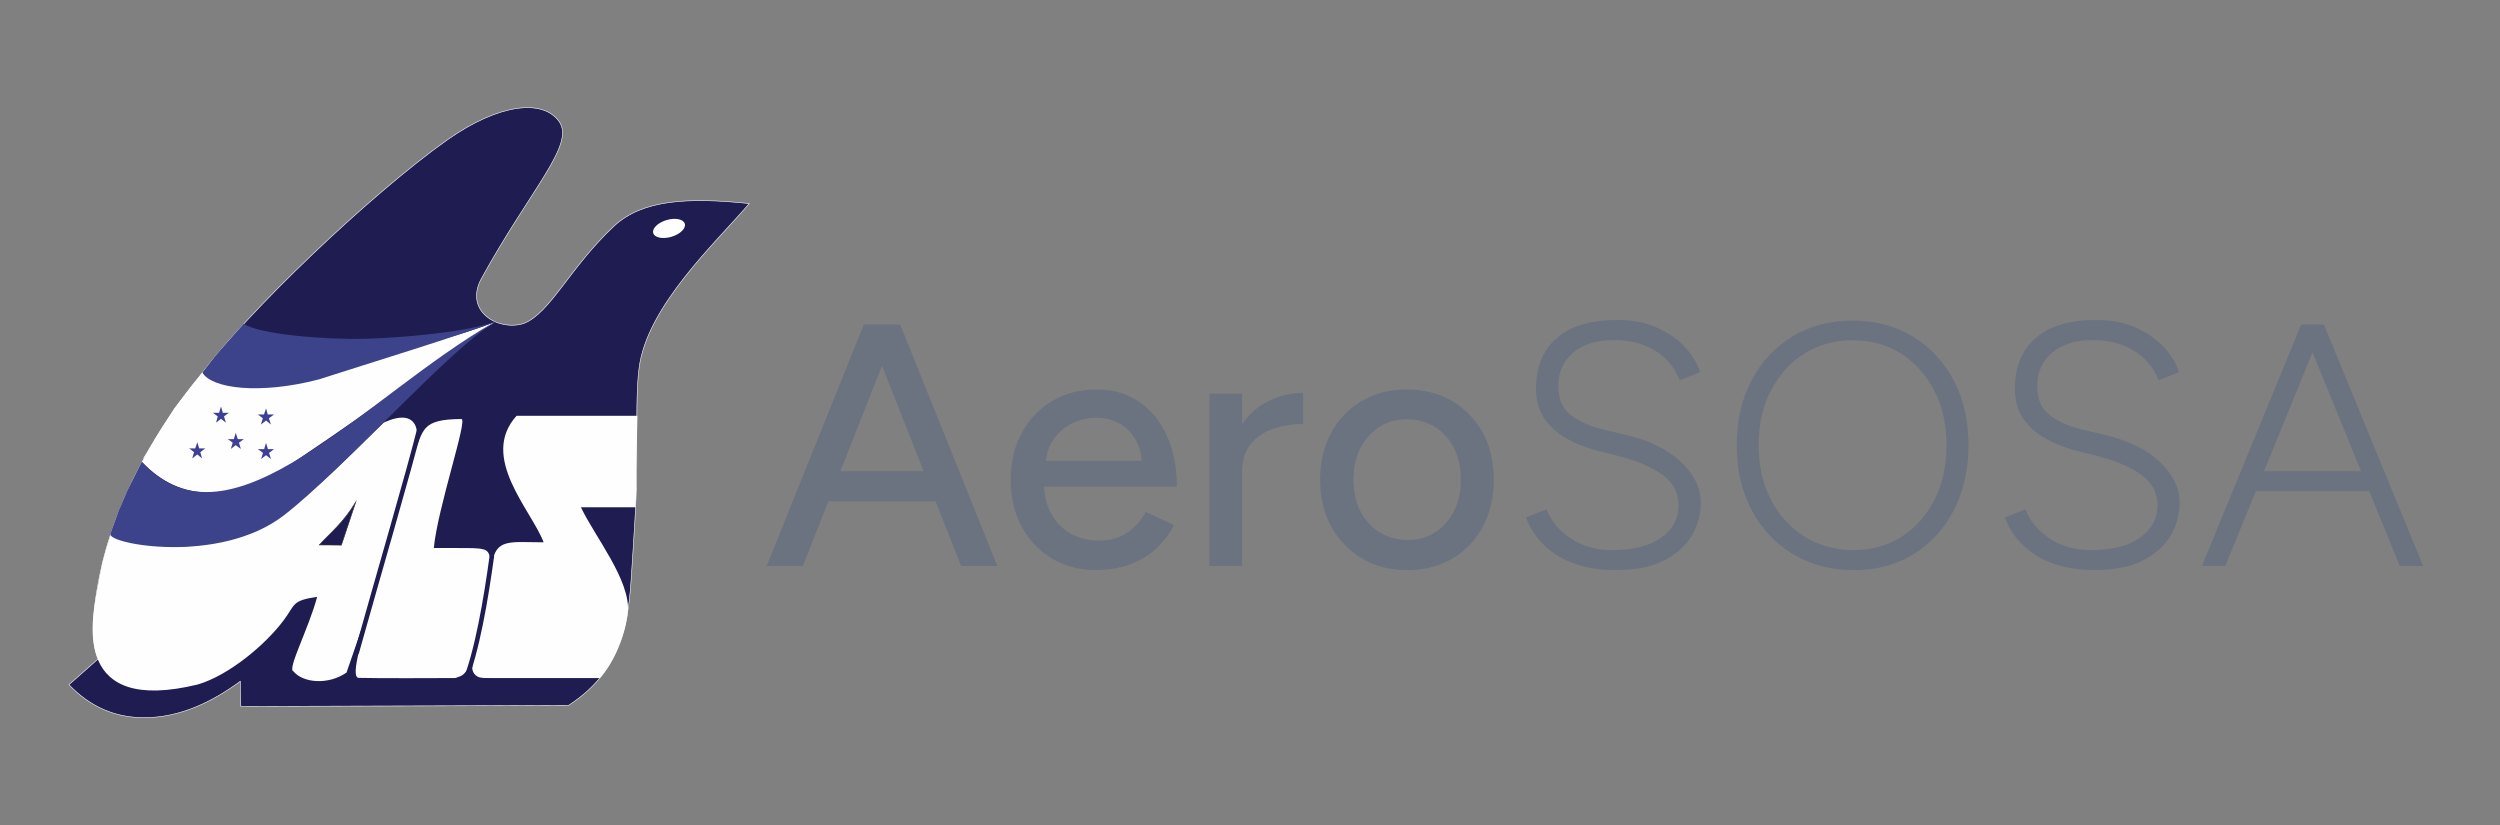 <?xml version="1.0" encoding="UTF-8"?>
<svg id="Capa_1" data-name="Capa 1" xmlns="http://www.w3.org/2000/svg" version="1.1" viewBox="0 0 132.03 43.59">
  <rect x="0" y="0" width="132.03" height="43.59" fill="#808080" stroke="none"/>
  <defs>
    <style>
      .cls-1 {
        fill: #fcfcfd;
      }

      .cls-1, .cls-2, .cls-3, .cls-4, .cls-5, .cls-6, .cls-7 {
        fill-rule: evenodd;
      }

      .cls-1, .cls-8, .cls-3, .cls-5, .cls-6, .cls-9 {
        stroke-width: 0px;
      }

      .cls-2 {
        stroke: #fefefe;
      }

      .cls-2, .cls-10, .cls-4, .cls-7 {
        stroke-miterlimit: 18.72;
      }

      .cls-2, .cls-4 {
        stroke-width: .03px;
      }

      .cls-2, .cls-4, .cls-7 {
        fill: #1f1c51;
      }

      .cls-8 {
        fill: #6b7280;
      }

      .cls-3 {
        fill: #3e4095;
      }

      .cls-10 {
        fill: none;
        stroke-width: .24px;
      }

      .cls-10, .cls-7 {
        stroke: #1f1c51;
      }

      .cls-4 {
        stroke: #373435;
      }

      .cls-5 {
        fill: #3c438b;
      }

      .cls-6, .cls-9 {
        fill: #fefefe;
      }

      .cls-7 {
        stroke-width: .1px;
      }
    </style>
  </defs>
  <g id="Capa_1-2" data-name="Capa_1">
    <g id="_2707787497328" data-name=" 2707787497328">
      <path class="cls-1" d="M10.72,19.64c-.49.62-.92,1.17-1.51,1.92l-1.64,2.63c2.16,1.41,4.74.9,5.5.62.22-.09.67-.24.89-.33,2.96-1.24,5.6-3.88,10.46-6.89-.97.12-1.81.35-2.73.63-1.07.32-2.03.63-3.75,1.11-.95.26-2.56.29-4.08.28-1.23,0-2.41-.03-3.13.03Z"/>
      <path class="cls-2" d="M33.75,19.45c.41-3.29,4.08-6.66,5.82-8.7-3.26-.34-5.65-.2-7.14,1.19-2.33,2.18-3.36,4.58-4.76,5.14-1.36.44-3.19-.65-2.24-2.38,2.59-4.71,4.96-7.07,4.1-8.28-.86-1.21-3.17-.95-5.9.96-4.06,2.88-10.62,9.13-13.09,12.5-2.28,2.82-3.9,5.77-4.79,8.63-.68,2.18-1.13,5.13-.56,6.28-.97.87-1.55,1.37-1.55,1.37,1.09,1.14,2.41,1.75,3.99,1.74,1.87,0,3.58-.83,5.06-1.92,0,.79.03,1.33.03,1.33,11.58-.03,17.31-.06,17.31-.06,2.62-1.7,3.13-4,3.3-6.61.14-2.19.31-4.39.3-6.3-.01-2.21-.01-3.95.12-4.89Z"/>
      <path class="cls-6" d="M20.26,22.32c-2.44,2.38-3.29,3.26-5.24,4.75-3.88,2.65-7.99,1.8-9.13,1.01l-.28.88-.2.73-.16.79-.13.71c-.32,1.74-1.22,6.55,5.32,4.96,1.67-.49,3.59-2.12,4.54-3.39.63-.84.41-1.04,1.77-1.24-.46,1.71-1.58,3.8-1.26,3.93.51.62,1.84.74,2.81.07l1.07-3.1c.07.61-1.03,3.48-.38,3.38.96.03,4.29.01,4.87.01h7.82c.73-.81,1.36-2.26,1.48-3.49.14-1.68-1.76-4-2.48-5.53h2.89l.04-1v-.67s.05-3.16.05-3.16h-6.38c-1.98,2.19.78,4.97,1.43,6.68-1.8,0-2.55-.23-2.73,1.2-.29-1.03.11-.88-3.07-.9.2-2.11,1.81-6.82,1.46-6.81-2.13.01-2,.56-2.54,1.95.48-1.38.19-2.57-1.57-1.76Z"/>
      <ellipse class="cls-9" cx="35.33" cy="12.06" rx=".87" ry=".46" transform="translate(-1.97 10.58) rotate(-16.57)"/>
      <path class="cls-10" d="M22.17,22.57c-.49,2.03-2.3,8.2-3.34,11.93"/>
      <path class="cls-10" d="M25.98,29.34c-.31,2.26-.78,5.1-1.48,6.78"/>
      <path class="cls-7" d="M24.71,35.81c.12-.41.11-.59.11-.59-.22.41-.38.51-.61.59h.51Z"/>
      <path class="cls-4" d="M18.79,26.51c-.68,1.13-1.37,1.65-1.93,2.27.86,0,1.17.01,1.17.01.58-1.73.76-2.28.76-2.28Z"/>
      <path class="cls-6" d="M15.53,24.4c5.48-3.69,8.71-6.18,9.95-6.98.65-.41.72-.43.47-.34-2.3.92-12.59,3.73-15.24,2.57-1.24,1.46-2.32,3.04-3.21,4.75,2.05,2.15,4.72,2.15,8.03,0Z"/>
      <path class="cls-5" d="M12.87,17.1l-1.24,1.4c-.36.42-.6.74-.94,1.18.49.84,3.02,1.17,6.14.36,2.67-.86,7.45-2.32,9.3-3.04-6.91,3.94-13.95,12.54-18.64,7.39l-.75,1.49-.46,1.07-.45,1.24c-.18.55,5.77,1.65,9.17-.98,3.19-2.47,8.74-8.8,11.15-10.2t-.03-.02c-1.46.55-4.79.84-6.78.9-2.25.06-5.66-.24-6.47-.79Z"/>
      <polygon class="cls-3" points="11.67 21.47 11.77 21.8 12.09 21.8 11.83 21.99 11.93 22.32 11.67 22.12 11.41 22.32 11.5 21.99 11.24 21.8 11.57 21.8 11.67 21.47"/>
      <polygon class="cls-3" points="10.42 23.36 10.52 23.68 10.84 23.68 10.58 23.88 10.67 24.21 10.42 24 10.15 24.21 10.25 23.88 9.99 23.68 10.31 23.68 10.42 23.36"/>
      <polygon class="cls-3" points="12.45 22.86 12.56 23.19 12.88 23.19 12.62 23.38 12.72 23.71 12.45 23.51 12.19 23.71 12.29 23.38 12.03 23.19 12.35 23.19 12.45 22.86"/>
      <polygon class="cls-3" points="14.05 21.57 14.14 21.89 14.47 21.89 14.2 22.09 14.31 22.42 14.05 22.21 13.78 22.42 13.88 22.09 13.62 21.89 13.94 21.89 14.05 21.57"/>
      <polygon class="cls-3" points="14.05 23.39 14.15 23.72 14.47 23.72 14.21 23.92 14.31 24.24 14.05 24.04 13.79 24.24 13.89 23.92 13.62 23.72 13.95 23.72 14.05 23.39"/>
      <path class="cls-7" d="M24.7,35.81c.13-.41.2-.67.2-.67-.07.38.2.67.53.71-.24,0-.73-.05-.73-.05Z"/>
    </g>
  </g>
  <g>
    <path class="cls-8" d="M40.49,29.89l5.13-12.75h1.82l-5.04,12.75h-1.91ZM42.91,26.48v-1.6h7.34v1.6h-7.34ZM50.76,29.89l-5.04-12.75h1.82l5.13,12.75h-1.91Z"/>
    <path class="cls-8" d="M57.91,30.11c-.89,0-1.67-.2-2.35-.61-.68-.41-1.21-.97-1.6-1.68-.39-.72-.58-1.54-.58-2.48s.19-1.76.58-2.48c.39-.72.93-1.28,1.61-1.68.69-.41,1.47-.61,2.36-.61.84,0,1.57.21,2.2.63.63.42,1.13,1.01,1.48,1.78.36.77.54,1.68.54,2.72h-7.36l.33-.27c0,.64.13,1.2.38,1.67s.6.83,1.04,1.08.93.37,1.49.37c.61,0,1.11-.14,1.52-.43s.73-.65.96-1.08l1.49.69c-.24.47-.56.89-.95,1.25-.39.36-.85.63-1.38.83-.53.19-1.12.29-1.78.29ZM55.24,24.61l-.35-.27h5.75l-.33.27c0-.53-.11-.99-.33-1.38-.22-.38-.51-.67-.87-.87-.36-.2-.77-.3-1.22-.3s-.86.1-1.27.3-.74.49-1,.87c-.26.38-.39.84-.39,1.38Z"/>
    <path class="cls-8" d="M63.87,29.89v-9.1h1.73v9.1h-1.73ZM64.92,24.99c0-.98.19-1.78.56-2.4.38-.62.86-1.08,1.46-1.38.59-.3,1.22-.46,1.88-.46v1.64c-.55,0-1.06.08-1.56.25-.49.16-.89.43-1.2.8-.31.37-.46.87-.46,1.5l-.67.05Z"/>
    <path class="cls-8" d="M74.34,30.11c-.91,0-1.71-.2-2.4-.61-.69-.41-1.23-.97-1.63-1.68-.39-.72-.59-1.54-.59-2.48s.19-1.76.58-2.48c.39-.72.93-1.28,1.62-1.68.69-.41,1.49-.61,2.38-.61s1.69.2,2.39.61c.69.41,1.23.97,1.62,1.68.39.72.58,1.54.58,2.48s-.2,1.76-.58,2.48c-.39.72-.93,1.28-1.61,1.68s-1.47.61-2.36.61ZM74.34,28.52c.55,0,1.03-.14,1.46-.41.42-.27.76-.65.99-1.12.24-.47.36-1.03.36-1.66s-.12-1.18-.36-1.66-.57-.85-1.01-1.12c-.44-.27-.93-.41-1.47-.41s-1.05.14-1.47.41c-.42.27-.76.65-1,1.12-.24.47-.36,1.03-.36,1.66s.12,1.18.36,1.66c.24.47.58.85,1.02,1.12.44.27.93.41,1.49.41Z"/>
    <path class="cls-8" d="M85.39,30.11c-.72,0-1.34-.08-1.88-.23-.54-.15-1-.36-1.39-.63-.39-.27-.71-.56-.96-.89-.25-.33-.44-.67-.57-1.04l1.09-.42c.21.57.61,1.07,1.22,1.5.61.43,1.35.65,2.22.65,1.12,0,1.99-.21,2.6-.65.62-.43.93-1,.93-1.7s-.29-1.22-.86-1.63c-.57-.41-1.31-.72-2.22-.96l-1.29-.33c-.56-.15-1.08-.36-1.56-.63-.48-.27-.86-.62-1.16-1.05-.29-.42-.44-.95-.44-1.57,0-1.14.36-2.03,1.09-2.67.73-.64,1.79-.96,3.19-.96.84,0,1.56.14,2.17.43.61.29,1.1.64,1.47,1.06s.62.84.74,1.27l-1.07.42c-.27-.67-.7-1.19-1.3-1.56-.6-.37-1.33-.56-2.18-.56-.9,0-1.61.22-2.14.66-.53.44-.79,1.03-.79,1.77,0,.67.21,1.17.62,1.5.41.33.95.59,1.62.76l1.29.31c1.29.3,2.27.79,2.96,1.45.69.66,1.03,1.37,1.03,2.12,0,.64-.16,1.24-.49,1.78-.33.54-.82.97-1.47,1.3-.66.33-1.47.49-2.46.49Z"/>
    <path class="cls-8" d="M97.9,30.11c-1.2,0-2.27-.28-3.2-.84s-1.66-1.33-2.19-2.33c-.53-1-.79-2.14-.79-3.42s.26-2.44.78-3.43c.52-.99,1.24-1.76,2.16-2.32.92-.56,1.98-.84,3.18-.84s2.26.28,3.19.85,1.64,1.34,2.16,2.33c.52.99.77,2.13.77,3.41s-.26,2.43-.77,3.42c-.52,1-1.23,1.77-2.14,2.33-.91.56-1.96.84-3.15.84ZM97.9,29.05c.96,0,1.81-.24,2.54-.71s1.31-1.13,1.73-1.96c.42-.83.63-1.79.63-2.87s-.21-2.04-.64-2.87-1.01-1.48-1.75-1.96c-.74-.47-1.6-.71-2.57-.71s-1.81.24-2.56.71c-.75.47-1.33,1.13-1.76,1.96s-.64,1.79-.64,2.87.21,2.04.64,2.87c.42.83,1.02,1.48,1.78,1.96s1.62.71,2.59.71Z"/>
    <path class="cls-8" d="M110.68,30.11c-.72,0-1.34-.08-1.88-.23-.54-.15-1-.36-1.39-.63-.39-.27-.71-.56-.96-.89-.25-.33-.44-.67-.57-1.04l1.09-.42c.21.57.61,1.07,1.22,1.5.61.43,1.35.65,2.22.65,1.12,0,1.99-.21,2.6-.65.62-.43.93-1,.93-1.7s-.29-1.22-.86-1.63c-.57-.41-1.31-.72-2.22-.96l-1.29-.33c-.56-.15-1.08-.36-1.56-.63-.48-.27-.86-.62-1.16-1.05-.29-.42-.44-.95-.44-1.57,0-1.14.36-2.03,1.09-2.67.73-.64,1.79-.96,3.19-.96.84,0,1.56.14,2.17.43.61.29,1.1.64,1.47,1.06s.62.84.74,1.27l-1.07.42c-.27-.67-.7-1.19-1.3-1.56-.6-.37-1.33-.56-2.18-.56-.9,0-1.61.22-2.14.66-.53.44-.79,1.03-.79,1.77,0,.67.21,1.17.62,1.5.41.33.95.59,1.62.76l1.29.31c1.29.3,2.27.79,2.96,1.45.69.66,1.03,1.37,1.03,2.12,0,.64-.16,1.24-.49,1.78-.33.54-.82.97-1.47,1.3-.66.33-1.47.49-2.46.49Z"/>
    <path class="cls-8" d="M116.29,29.89l5.24-12.75h1.2l-5.21,12.75h-1.24ZM118.76,25.94v-1.06h6.74v1.06h-6.74ZM126.74,29.89l-5.21-12.75h1.2l5.24,12.75h-1.24Z"/>
  </g>
</svg>